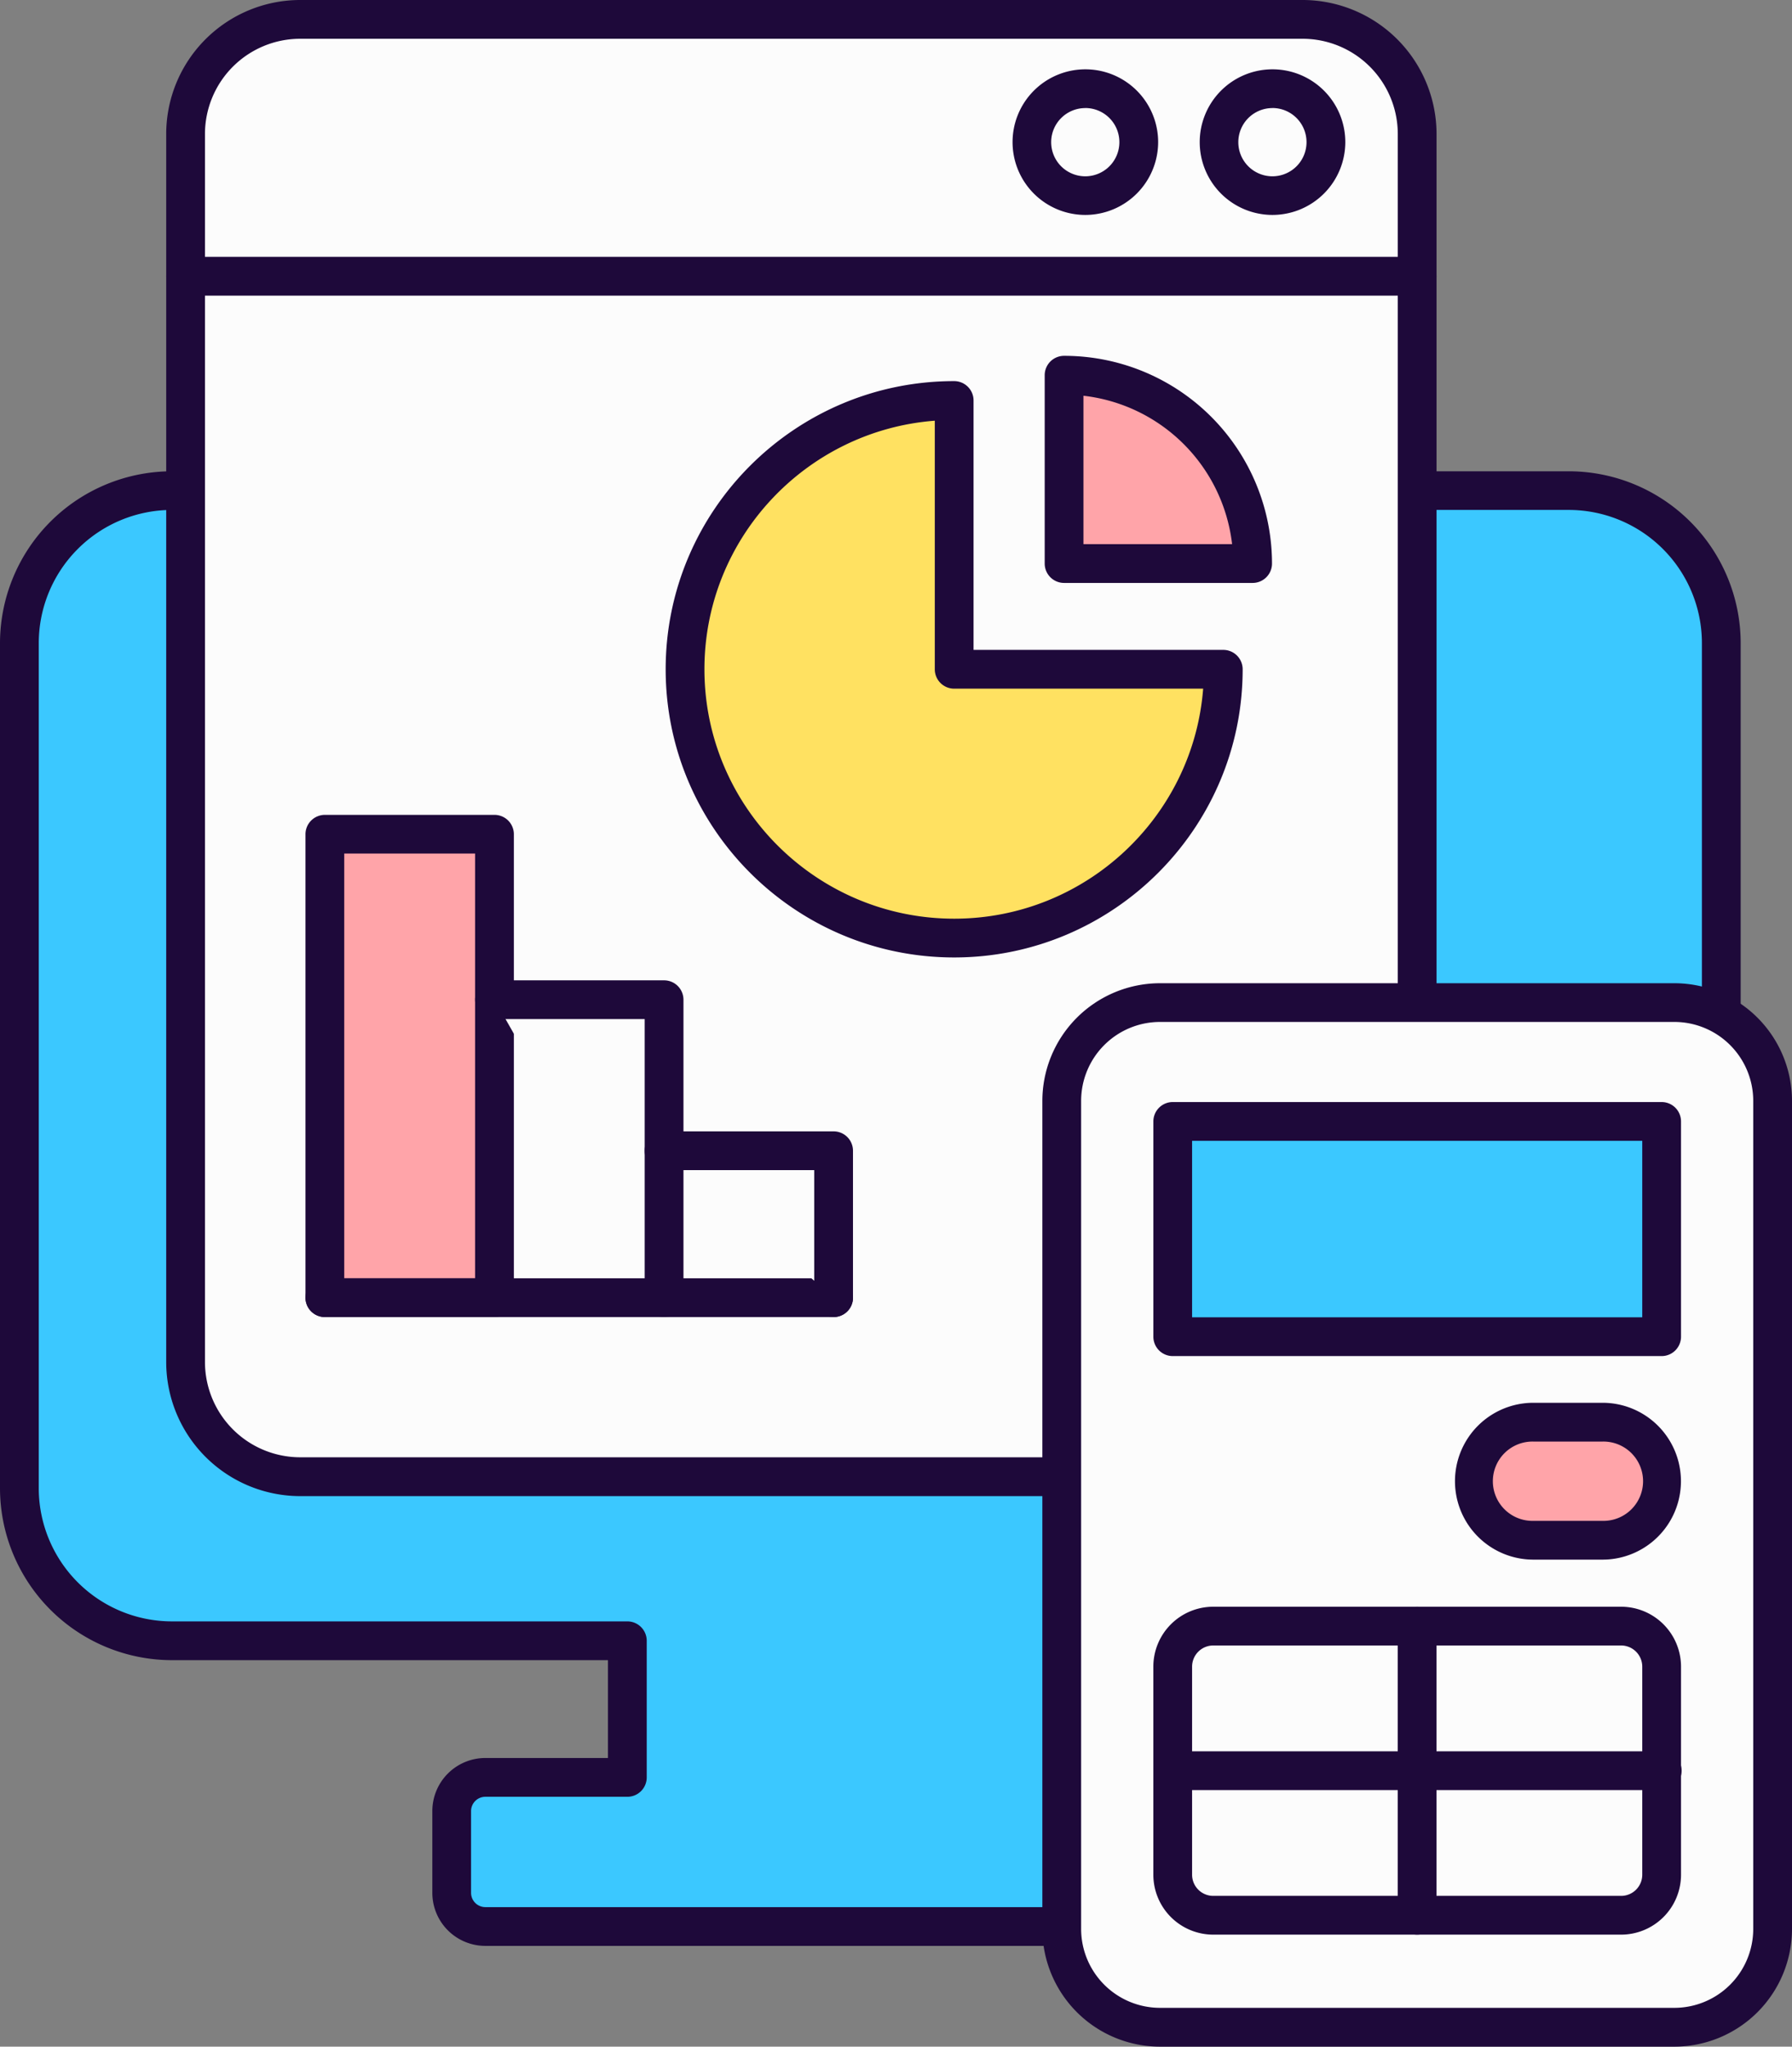 <svg xmlns="http://www.w3.org/2000/svg" width="945.87" height="1080" viewBox="0 0 945.87 1080"><rect x="0" y="0" width="945.87" height="1080" fill="#808080" stroke="none"/><g id="Слой_2" data-name="Слой 2"><g id="business10_523014264"><g id="business10_523014264-2" data-name="business10_523014264"><path d="M796 1016.6H256.2a17.79 17.79.0 0 1-17.79-17.76V955.68a17.76 17.76.0 0 1 17.79-17.76h74.93v-72.1H90.74a80.5 80.5.0 0 1-80.51-80.45v-446a80.46 80.46.0 0 1 80.51-80.45H828.05a80.46 80.46.0 0 1 80.51 80.45V591.77z" fill="#3bc8ff"/><path d="M796 1026.83H256.2a28 28 0 0 1-28-28V955.68a28 28 0 0 1 28-28h64.7V876.05H90.74A90.82 90.82.0 0 1 0 785.37v-446a90.82 90.82.0 0 1 90.74-90.68H828.05a90.81 90.81.0 0 1 90.73 90.68V591.77a10.23 10.23.0 0 1-20.46.0V339.31a70.32 70.32.0 0 0-70.27-70.22H90.74a70.32 70.32.0 0 0-70.28 70.22V785.37a70.32 70.32.0 0 0 70.28 70.22H331.13a10.23 10.23.0 0 1 10.23 10.23v72.1a10.23 10.23.0 0 1-10.23 10.23H256.2a7.55 7.55.0 0 0-7.56 7.53v43.16a7.55 7.55.0 0 0 7.56 7.53H796a10.23 10.23.0 0 1 0 20.46z" fill="#1e093a"/><path d="M748 779.27H158.49A60.48 60.48.0 0 1 98 718.83V70.61a60.46 60.46.0 0 1 60.53-60.38h529A60.46 60.46.0 0 1 748 70.61V779.27z" fill="#fcfcfc"/><path d="M748 789.49H158.49a70.79 70.79.0 0 1-70.76-70.66V70.61A70.77 70.77.0 0 1 158.49.0h529a70.77 70.77.0 0 1 70.76 70.61V524.18a10.23 10.23.0 1 1-20.46.0V70.61a50.28 50.28.0 0 0-50.3-50.15h-529a50.28 50.28.0 0 0-50.3 50.15V718.83A50.31 50.31.0 0 0 158.49 769H748a10.23 10.23.0 1 1 0 20.45z" fill="#1e093a"/><path d="M748 145.74h0z" fill="#fcfcfc"/><path d="M748 156H98a10.23 10.23.0 0 1 0-20.46H748A10.23 10.23.0 1 1 748 156z" fill="#1e093a"/><ellipse cx="671.63" cy="75" rx="28.24" ry="28.2" fill="#fcfcfc"/><path d="M671.62 113.42A38.42 38.42.0 1 1 710.09 75 38.48 38.48.0 0 1 671.62 113.42zm0-56.39a18 18 0 1 0 18 18 18 18 0 0 0-18-18.03z" fill="#1e093a"/><ellipse cx="572.84" cy="75" rx="28.24" ry="28.2" fill="#fcfcfc"/><path d="M572.84 113.42A38.42 38.42.0 1 1 611.3 75 38.49 38.49.0 0 1 572.84 113.42zm0-56.39a18 18 0 1 0 18 18 18 18 0 0 0-18-18.03z" fill="#1e093a"/><rect x="560.42" y="529.04" width="375.22" height="540.73" rx="51.85" fill="#fcfcfc"/><path d="M883.79 1080H612.27a62.15 62.15.0 0 1-62.08-62.08v-437a62.15 62.15.0 0 1 62.08-62.08H883.79a62.15 62.15.0 0 1 62.08 62.08v437A62.15 62.15.0 0 1 883.79 1080zM612.27 539.27a41.67 41.67.0 0 0-41.62 41.63v437a41.67 41.67.0 0 0 41.62 41.62H883.79a41.67 41.67.0 0 0 41.62-41.62v-437a41.67 41.67.0 0 0-41.62-41.63z" fill="#1e093a"/><path d="M618.99 591.77h258.07v113.59H618.99z" fill="#3bc8ff"/><path d="M877.06 715.59H619a10.23 10.23.0 0 1-10.22-10.23V591.77A10.23 10.23.0 0 1 619 581.54H877.06a10.23 10.23.0 0 1 10.23 10.23V705.36A10.23 10.23.0 0 1 877.06 715.59zM629.22 695.13H866.83V602H629.22z" fill="#1e093a"/><rect x="618.99" y="858.08" width="258.07" height="152.58" rx="10.03" fill="#fcfcfc"/><path d="M855.68 1020.89H640.37a31.63 31.63.0 0 1-31.6-31.6V879.46a31.63 31.63.0 0 1 31.6-31.6H855.68a31.64 31.64.0 0 1 31.61 31.6V989.29A31.64 31.64.0 0 1 855.68 1020.89zM640.37 868.31a11.17 11.17.0 0 0-11.15 11.15V989.29a11.17 11.17.0 0 0 11.15 11.15H855.68a11.16 11.16.0 0 0 11.15-11.15V879.46a11.17 11.17.0 0 0-11.15-11.15z" fill="#1e093a"/><path d="M748 858.08v0z" fill="#fcfcfc"/><path d="M748 1020.89a10.23 10.23.0 0 1-10.23-10.22V858.08a10.23 10.23.0 0 1 20.46.0v152.59A10.23 10.23.0 0 1 748 1020.89z" fill="#1e093a"/><path d="M619 934.38h0z" fill="#fcfcfc"/><path d="M877.06 944.6H619a10.23 10.23.0 0 1 0-20.45H877.06a10.23 10.23.0 1 1 0 20.45z" fill="#1e093a"/><path d="M845.87 812.8H809.36a31.16 31.16.0 0 1-31.19-31.15h0a31.17 31.17.0 0 1 31.19-31.15h36.51a31.17 31.17.0 0 1 31.19 31.15h0A31.16 31.16.0 0 1 845.87 812.8z" fill="#ffa4a9"/><path d="M845.87 823H809.36a41.38 41.38.0 1 1 0-82.76h36.51a41.38 41.38.0 1 1 0 82.76zm-36.51-62.3a20.93 20.93.0 1 0 0 41.85h36.51a20.93 20.93.0 1 0 0-41.85z" fill="#1e093a"/><path d="M503.64 353.17h142c0 77.81-64.12 141.84-142 141.84s-142-64-142-141.84 64.12-141.84 142.05-141.84z" fill="#ffe161"/><path d="M503.64 505.24c-84 0-152.28-68.22-152.28-152.07s68.31-152.06 152.28-152.06a10.23 10.23.0 0 1 10.23 10.23v131.6H645.68a10.23 10.23.0 0 1 10.23 10.23C655.91 437 587.6 505.24 503.64 505.24zM493.41 222C425.49 227.19 371.82 284 371.82 353.17c0 72.57 59.13 131.61 131.82 131.61 69.23.0 126.17-53.57 131.42-121.38H503.64a10.23 10.23.0 0 1-10.23-10.23z" fill="#1e093a"/><path d="M561.65 297.38V198a99.46 99.46.0 0 1 99.52 99.38z" fill="#ffa4a9"/><path d="M661.17 307.61H561.65a10.23 10.23.0 0 1-10.23-10.23V198a10.23 10.23.0 0 1 10.23-10.23A109.68 109.68.0 0 1 671.4 297.38 10.23 10.23.0 0 1 661.17 307.61zm-89.29-20.46h78.46a89.16 89.16.0 0 0-78.46-78.32z" fill="#1e093a"/><path d="M440.03 684.73H350.51 260.99 171.47 440.03z" fill="#fcfcfc"/><path d="M440 695H171.47a10.23 10.23.0 1 1 0-20.46H440A10.23 10.23.0 0 1 440 695z" fill="#1e093a"/><path d="M171.47 440.18V684.73H260.99V527.5 440.18H171.47z" fill="#ffa4a9"/><path d="M261 695H171.47a10.24 10.24.0 0 1-10.23-10.23V440.18A10.24 10.24.0 0 1 171.47 430H261a10.23 10.23.0 0 1 10.23 10.23v244.5A10.23 10.23.0 0 1 261 695zM181.7 674.5h69.06V450.41H181.7z" fill="#1e093a"/><path d="M350.51 684.73V607.24 527.5H260.99L350.51 684.73z" fill="#fcfcfc"/><path d="M350.51 695a10.23 10.23.0 0 1-10.23-10.23v-147H261a10.23 10.23.0 0 1 0-20.46h89.52a10.23 10.23.0 0 1 10.23 10.23V684.73A10.23 10.23.0 0 1 350.51 695z" fill="#1e093a"/><path d="M350.51 607.24H440.03V684.73L350.51 607.24z" fill="#fcfcfc"/><path d="M440 695a10.23 10.23.0 0 1-10.23-10.23V617.47H350.51a10.23 10.23.0 0 1 0-20.46H440a10.23 10.23.0 0 1 10.23 10.23v77.49A10.23 10.23.0 0 1 440 695z" fill="#1e093a"/></g></g></g></svg>